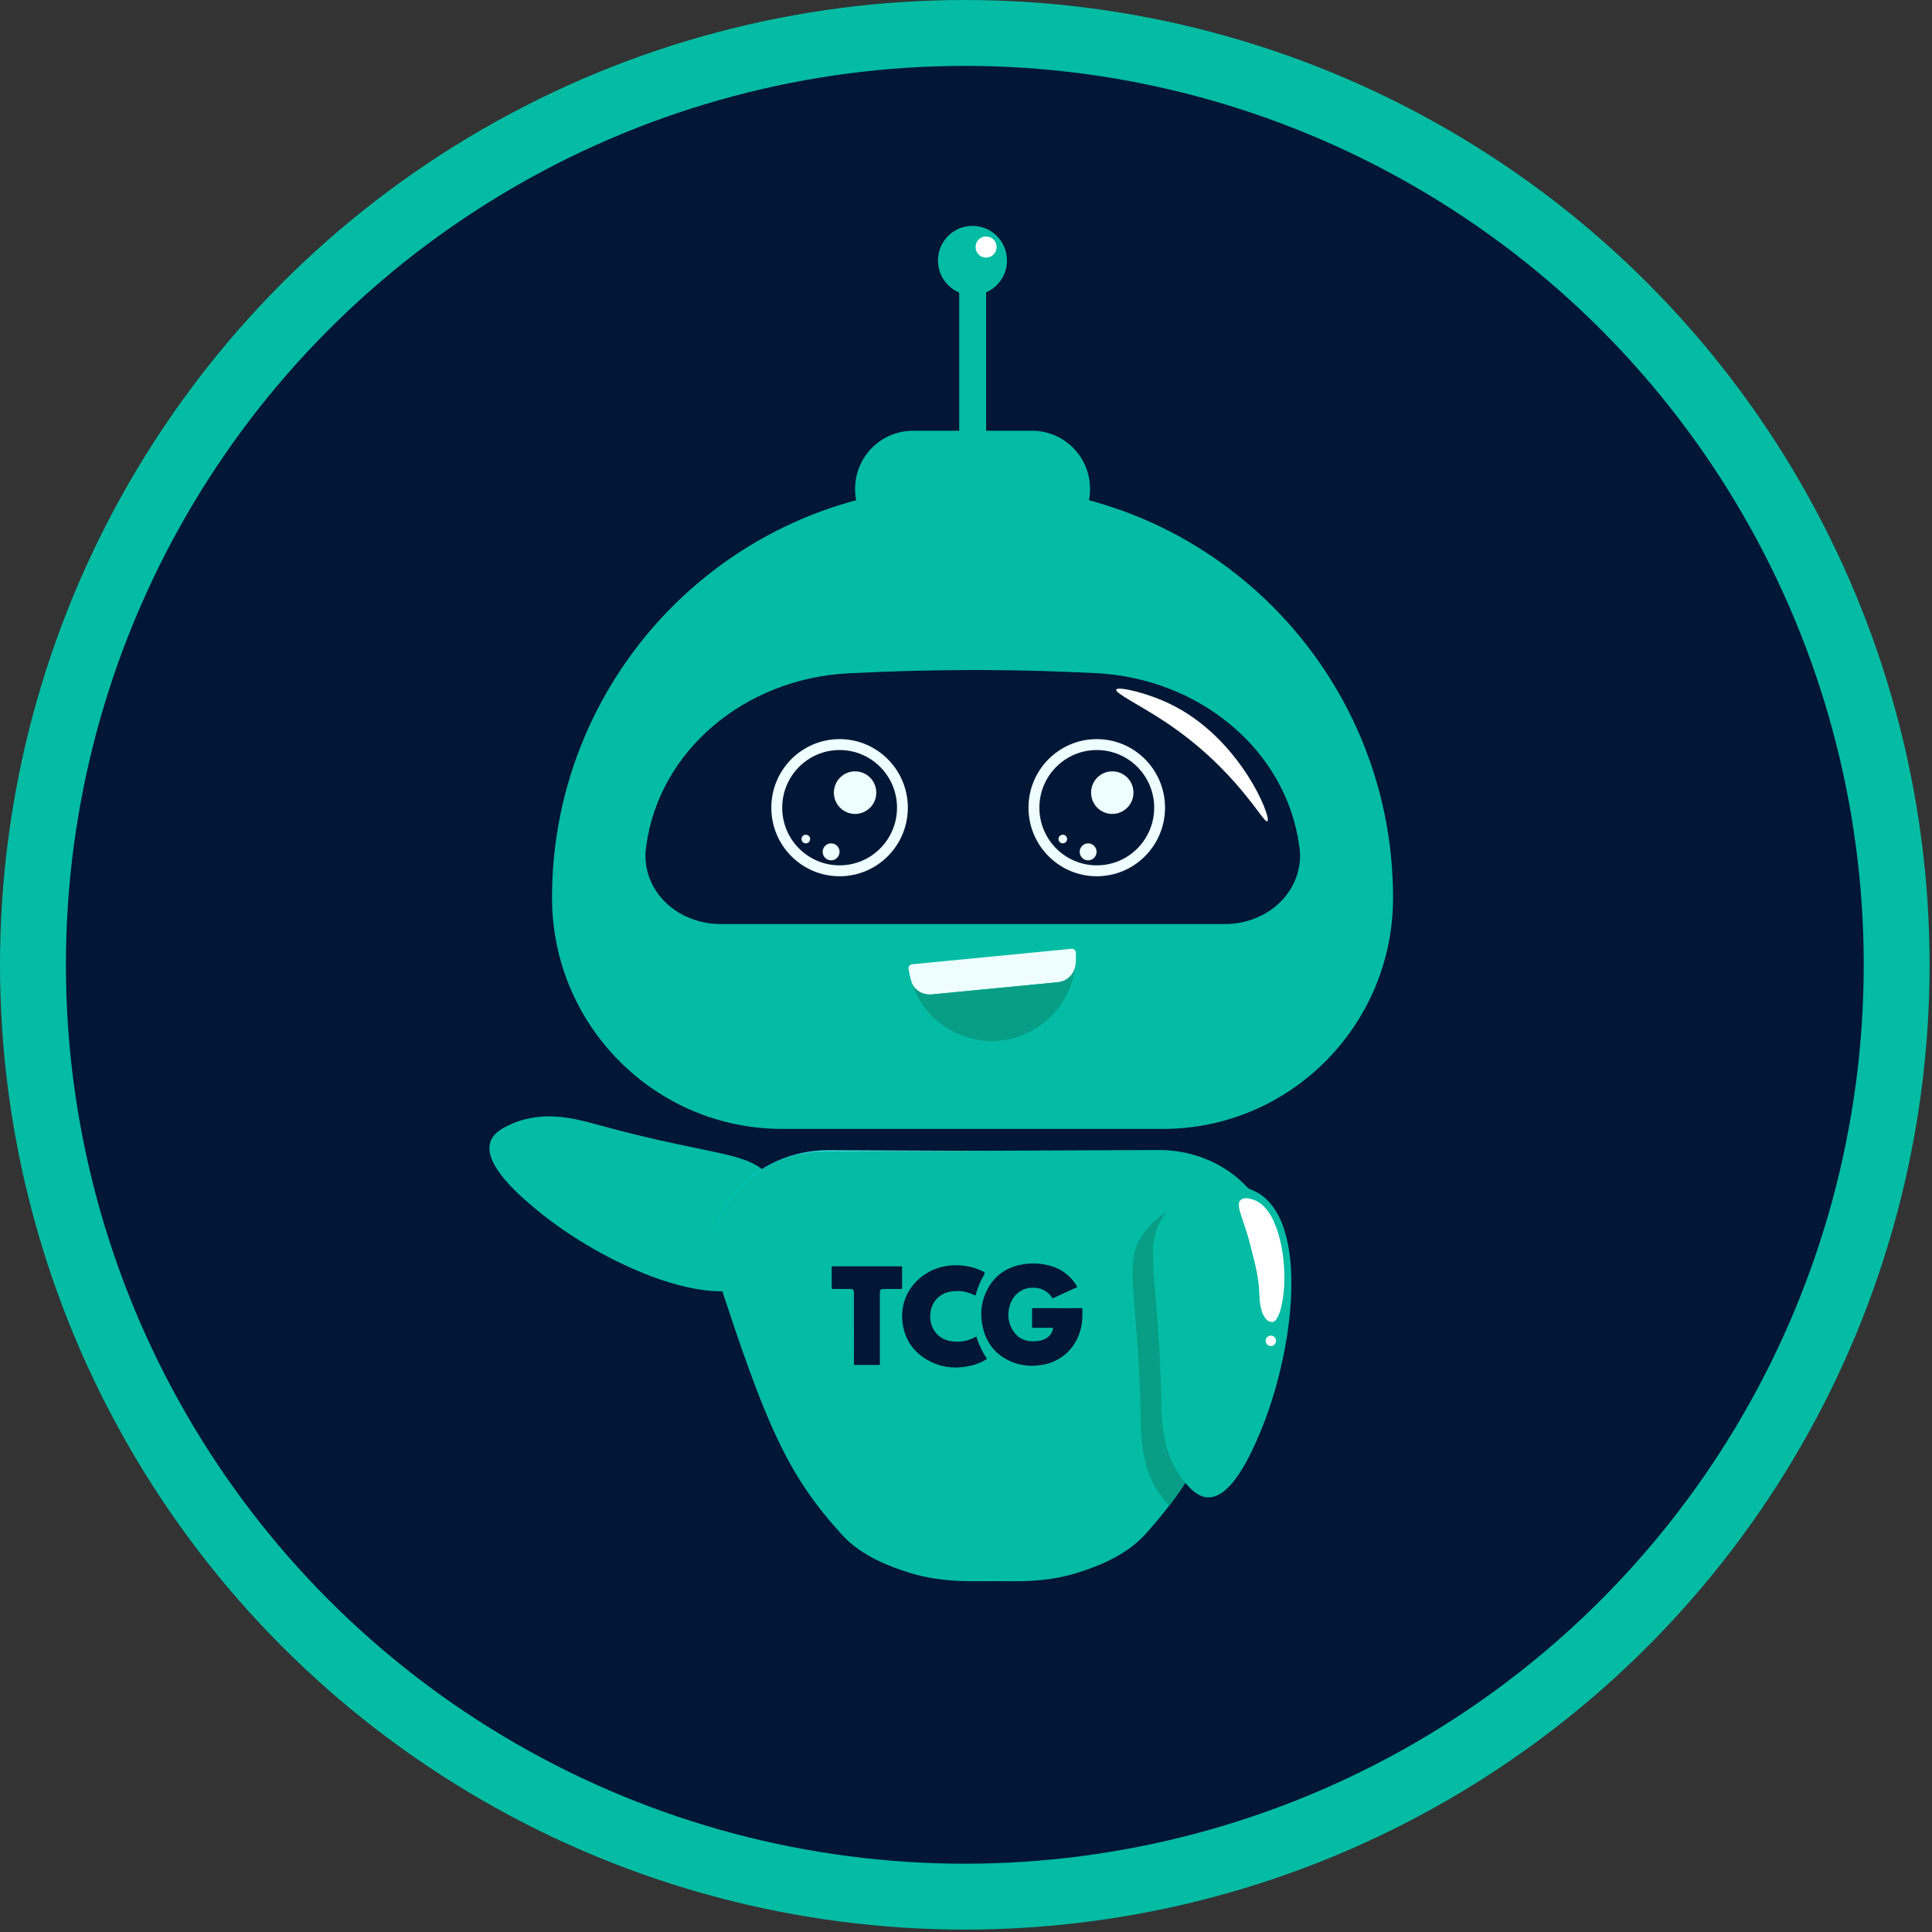 <svg width="69" height="69" viewBox="0 0 69 69" fill="none" xmlns="http://www.w3.org/2000/svg">
<rect x="0" y="0" width="69" height="69" fill="#333333" stroke="none"/>
<circle cx="34.457" cy="34.457" r="34.457" fill="#03BCA3"/>
<circle cx="34.458" cy="34.457" r="32.104" fill="#011735"/>
<g clip-path="url(#clip0_1_6933)">
<path d="M21.297 40.157C25.804 41.4 26.869 41.047 27.676 42.266C27.768 42.408 28.236 43.119 28.143 44.028C28.07 44.758 27.663 45.321 27.411 45.568C25.866 47.071 21.618 45.234 19.186 43.224C18.656 42.785 17.234 41.61 17.517 40.775C17.634 40.435 17.998 40.262 18.262 40.145C19.42 39.625 20.62 39.971 21.297 40.157Z" fill="#03BCA3"/>
<path d="M35.218 9.725H34.258V16.052H35.218V9.725Z" fill="#03BCA3"/>
<path d="M36.862 15.384H32.608C31.465 15.384 30.539 16.314 30.539 17.462C30.539 18.609 31.465 19.539 32.608 19.539H36.862C38.004 19.539 38.93 18.609 38.93 17.462C38.93 16.314 38.004 15.384 36.862 15.384Z" fill="#03BCA3"/>
<path d="M34.343 17.375H35.131C43.202 17.375 49.752 23.955 49.752 32.062C49.752 36.62 46.071 40.318 41.533 40.318H27.934C23.396 40.318 19.715 36.62 19.715 32.062C19.715 23.955 26.265 17.375 34.337 17.375H34.343Z" fill="#03BCA3"/>
<path d="M45.032 32.705C44.638 32.903 44.2 33.002 43.751 33.002H25.725C25.275 33.002 24.838 32.897 24.444 32.705C23.478 32.229 22.936 31.258 23.071 30.262L23.084 30.188C23.545 26.824 26.581 24.239 30.293 24.047C31.863 23.967 33.519 23.924 35.237 23.93C36.585 23.936 37.89 23.979 39.146 24.041C42.877 24.233 45.93 26.812 46.398 30.188C46.398 30.213 46.404 30.238 46.411 30.262C46.546 31.258 46.004 32.223 45.038 32.705H45.032Z" fill="#011735"/>
<path d="M29.985 31.295C31.331 31.295 32.423 30.199 32.423 28.846C32.423 27.494 31.331 26.397 29.985 26.397C28.638 26.397 27.547 27.494 27.547 28.846C27.547 30.199 28.638 31.295 29.985 31.295Z" fill="#EEFDFF"/>
<path d="M29.986 30.905C31.118 30.905 32.036 29.984 32.036 28.846C32.036 27.709 31.118 26.787 29.986 26.787C28.853 26.787 27.936 27.709 27.936 28.846C27.936 29.984 28.853 30.905 29.986 30.905Z" fill="#011735"/>
<path d="M31.296 28.308C31.296 28.729 30.957 29.069 30.538 29.069C30.12 29.069 29.781 28.729 29.781 28.308C29.781 27.888 30.12 27.548 30.538 27.548C30.957 27.548 31.296 27.888 31.296 28.308Z" fill="#EEFDFF"/>
<path d="M29.683 30.726C29.849 30.726 29.984 30.59 29.984 30.423C29.984 30.256 29.849 30.12 29.683 30.12C29.516 30.12 29.381 30.256 29.381 30.423C29.381 30.59 29.516 30.726 29.683 30.726Z" fill="#EEFDFF"/>
<path d="M28.933 29.965C28.933 30.052 28.865 30.12 28.779 30.12C28.693 30.12 28.625 30.052 28.625 29.965C28.625 29.879 28.693 29.811 28.779 29.811C28.865 29.811 28.933 29.879 28.933 29.965Z" fill="#EEFDFF"/>
<path d="M39.17 31.295C40.517 31.295 41.608 30.199 41.608 28.846C41.608 27.494 40.517 26.397 39.17 26.397C37.824 26.397 36.732 27.494 36.732 28.846C36.732 30.199 37.824 31.295 39.17 31.295Z" fill="#EEFDFF"/>
<path d="M39.171 30.905C40.303 30.905 41.221 29.984 41.221 28.846C41.221 27.709 40.303 26.787 39.171 26.787C38.039 26.787 37.121 27.709 37.121 28.846C37.121 29.984 38.039 30.905 39.171 30.905Z" fill="#011735"/>
<path d="M40.481 28.308C40.481 28.729 40.143 29.069 39.724 29.069C39.305 29.069 38.967 28.729 38.967 28.308C38.967 27.888 39.305 27.548 39.724 27.548C40.143 27.548 40.481 27.888 40.481 28.308Z" fill="#EEFDFF"/>
<path d="M38.862 30.726C39.029 30.726 39.164 30.59 39.164 30.423C39.164 30.256 39.029 30.12 38.862 30.12C38.696 30.12 38.56 30.256 38.56 30.423C38.56 30.59 38.696 30.726 38.862 30.726Z" fill="#EEFDFF"/>
<path d="M38.111 29.965C38.111 30.052 38.043 30.12 37.957 30.12C37.87 30.12 37.803 30.052 37.803 29.965C37.803 29.879 37.87 29.811 37.957 29.811C38.043 29.811 38.111 29.879 38.111 29.965Z" fill="#EEFDFF"/>
<path d="M35.963 9.305C35.963 9.985 35.415 10.542 34.731 10.542C34.048 10.542 33.5 9.991 33.5 9.305C33.5 8.618 34.048 8.068 34.731 8.068C35.415 8.068 35.963 8.618 35.963 9.305Z" fill="#03BCA3"/>
<path d="M35.593 8.822C35.593 9.033 35.427 9.2 35.217 9.2C35.008 9.2 34.842 9.033 34.842 8.822C34.842 8.612 35.008 8.445 35.217 8.445C35.427 8.445 35.593 8.612 35.593 8.822Z" fill="white"/>
<path d="M45.259 29.329C45.123 29.427 44.169 27.473 41.602 25.773C40.703 25.179 39.81 24.752 39.866 24.629C39.921 24.505 40.925 24.734 41.725 25.111C44.28 26.305 45.425 29.211 45.265 29.329H45.259Z" fill="white"/>
<path d="M38.407 34.468C38.376 34.795 38.105 35.049 37.779 35.08L33.278 35.519C32.952 35.55 32.638 35.358 32.546 35.043C32.503 34.9 32.472 34.758 32.447 34.61C32.447 34.566 32.447 34.529 32.478 34.492C32.503 34.461 32.54 34.437 32.583 34.437L38.265 33.886C38.308 33.886 38.345 33.892 38.376 33.923C38.407 33.948 38.425 33.991 38.425 34.029C38.431 34.177 38.425 34.325 38.413 34.474L38.407 34.468Z" fill="#EEFDFF"/>
<path d="M38.407 34.468C38.266 35.871 37.151 37.022 35.705 37.164C34.276 37.3 32.983 36.409 32.559 35.092C32.669 35.377 32.965 35.544 33.273 35.513L37.779 35.08C38.106 35.049 38.377 34.795 38.407 34.468Z" fill="#079E85"/>
<path d="M45.499 44.622C45.499 44.665 45.499 44.702 45.499 44.739C45.486 45.116 45.394 45.407 45.351 45.531C44.114 49.334 43.369 51.337 42.328 52.964C42.15 53.242 41.959 53.514 41.756 53.774C41.491 54.127 41.195 54.467 40.875 54.825C40.155 55.611 39.065 55.969 38.714 56.093C37.434 56.551 36.301 56.464 35.544 56.47H35.414C34.657 56.464 33.531 56.544 32.244 56.093C31.893 55.969 30.803 55.617 30.083 54.825C28.107 52.661 27.343 50.867 25.607 45.531C25.564 45.407 25.484 45.141 25.466 44.789C25.466 44.684 25.459 44.584 25.466 44.479C25.503 43.843 25.761 43.218 26.217 42.643C26.999 41.666 28.205 41.128 29.455 41.121L35.476 41.097L41.392 41.072C42.667 41.072 43.904 41.604 44.717 42.599C45.111 43.082 45.357 43.601 45.45 44.133C45.462 44.207 45.474 44.288 45.48 44.362C45.486 44.449 45.493 44.529 45.493 44.615L45.499 44.622Z" fill="#03BCA3"/>
<path d="M35.481 41.103L29.46 41.128C28.21 41.128 27.004 41.672 26.222 42.649C25.766 43.218 25.508 43.843 25.471 44.486C25.502 43.83 25.766 43.193 26.246 42.606C27.053 41.616 28.297 41.078 29.571 41.078L35.487 41.103H35.481Z" fill="url(#paint0_linear_1_6933)"/>
<path d="M41.473 50.014C41.386 45.32 40.752 44.393 41.682 43.273C41.787 43.144 42.335 42.488 43.233 42.321C43.948 42.185 44.6 42.42 44.908 42.593C46.78 43.657 46.225 48.27 44.994 51.183C44.723 51.82 44.003 53.52 43.129 53.477C42.772 53.459 42.501 53.156 42.316 52.939C41.491 51.968 41.485 50.719 41.473 50.008V50.014Z" fill="#03BCA3"/>
<path d="M42.329 52.964C42.15 53.242 41.959 53.514 41.756 53.774C41.688 53.706 41.633 53.638 41.584 53.576C40.759 52.605 40.753 51.356 40.74 50.645C40.654 45.951 40.02 45.024 40.95 43.91C41.017 43.83 41.27 43.527 41.676 43.28C40.753 44.393 41.381 45.327 41.473 50.008C41.485 50.719 41.498 51.968 42.316 52.939C42.316 52.939 42.329 52.951 42.329 52.958V52.964Z" fill="#079E85"/>
<path d="M44.97 46.106C44.945 45.599 44.847 45.228 44.662 44.492C44.416 43.521 44.108 43.051 44.305 42.859C44.434 42.735 44.693 42.822 44.748 42.841C45.629 43.125 45.906 44.788 45.869 45.827C45.844 46.464 45.69 47.176 45.456 47.213C45.419 47.213 45.327 47.213 45.265 47.157C45.007 46.928 44.988 46.495 44.97 46.112V46.106Z" fill="white"/>
<path d="M45.572 47.887C45.572 47.986 45.492 48.072 45.388 48.072C45.283 48.072 45.203 47.992 45.203 47.887C45.203 47.782 45.283 47.701 45.388 47.701C45.492 47.701 45.572 47.782 45.572 47.887Z" fill="white"/>
</g>
<g clip-path="url(#clip1_1_6933)">
<path d="M37.76 46.721C38.047 46.721 38.333 46.721 38.619 46.72C38.65 46.72 38.659 46.727 38.659 46.759C38.657 46.938 38.66 47.116 38.633 47.293C38.516 48.044 37.972 48.631 37.206 48.749C36.847 48.804 36.492 48.783 36.152 48.645C35.573 48.41 35.221 47.977 35.092 47.368C35.006 46.963 35.034 46.562 35.202 46.179C35.448 45.618 35.877 45.279 36.476 45.164C36.881 45.087 37.282 45.115 37.672 45.261C38.018 45.392 38.273 45.63 38.466 45.94C38.484 45.969 38.463 45.971 38.448 45.978C38.24 46.074 38.032 46.17 37.824 46.265C37.755 46.297 37.687 46.327 37.619 46.36C37.6 46.369 37.591 46.37 37.578 46.35C37.408 46.093 37.167 45.982 36.862 45.989C36.457 45.998 36.142 46.286 36.049 46.676C35.983 46.952 36.007 47.221 36.148 47.471C36.307 47.754 36.551 47.902 36.88 47.904C37.048 47.904 37.213 47.883 37.362 47.797C37.49 47.721 37.575 47.612 37.606 47.464C37.612 47.433 37.609 47.421 37.571 47.421C37.347 47.423 37.122 47.421 36.897 47.423C36.868 47.423 36.86 47.416 36.86 47.386C36.862 47.176 36.862 46.966 36.86 46.756C36.86 46.725 36.869 46.719 36.898 46.719C37.186 46.72 37.473 46.72 37.76 46.72V46.721Z" fill="#011735"/>
<path d="M34.871 47.733C34.922 47.902 34.986 48.065 35.067 48.221C35.118 48.318 35.172 48.413 35.235 48.502C35.25 48.524 35.248 48.533 35.226 48.547C35.059 48.653 34.879 48.728 34.688 48.772C34.216 48.881 33.751 48.868 33.304 48.663C32.762 48.414 32.394 48.008 32.263 47.418C32.102 46.688 32.369 45.98 32.984 45.545C33.364 45.277 33.789 45.169 34.252 45.19C34.557 45.204 34.845 45.276 35.118 45.414C35.168 45.439 35.179 45.476 35.15 45.524C35.017 45.744 34.92 45.98 34.852 46.228C34.839 46.276 34.84 46.276 34.793 46.253C34.512 46.114 34.217 46.073 33.909 46.137C33.534 46.215 33.268 46.511 33.23 46.894C33.203 47.161 33.257 47.406 33.435 47.615C33.569 47.771 33.742 47.858 33.942 47.895C34.265 47.954 34.57 47.898 34.856 47.739C34.86 47.736 34.863 47.736 34.871 47.733H34.871Z" fill="#011735"/>
<path d="M30.497 47.424C30.497 47.003 30.497 46.582 30.497 46.161C30.497 46.066 30.465 46.034 30.37 46.034C30.16 46.034 29.948 46.033 29.738 46.035C29.709 46.035 29.703 46.028 29.704 46C29.704 45.754 29.704 45.507 29.703 45.26C29.703 45.233 29.709 45.225 29.738 45.225C30.553 45.226 31.368 45.226 32.182 45.225C32.214 45.225 32.218 45.236 32.218 45.263C32.218 45.507 32.218 45.751 32.218 45.995C32.218 46.026 32.211 46.035 32.18 46.035C31.968 46.033 31.755 46.034 31.543 46.035C31.46 46.035 31.424 46.07 31.424 46.154C31.424 47.004 31.424 47.854 31.425 48.704C31.425 48.739 31.418 48.749 31.381 48.749C31.099 48.747 30.818 48.747 30.537 48.749C30.503 48.749 30.497 48.739 30.497 48.708C30.498 48.28 30.498 47.852 30.498 47.425L30.497 47.424Z" fill="#011735"/>
</g>
<defs>
<linearGradient id="paint0_linear_1_6933" x1="28.253" y1="44.912" x2="37.641" y2="34.002" gradientUnits="userSpaceOnUse">
<stop offset="0.04" stop-color="#06CFF1"/>
<stop offset="1" stop-color="#DEFA8E"/>
</linearGradient>
<clipPath id="clip0_1_6933">
<rect width="32.272" height="48.408" fill="white" transform="translate(17.48 8.068)"/>
</clipPath>
<clipPath id="clip1_1_6933">
<rect width="8.956" height="3.717" fill="white" transform="translate(29.703 45.123)"/>
</clipPath>
</defs>
</svg>
